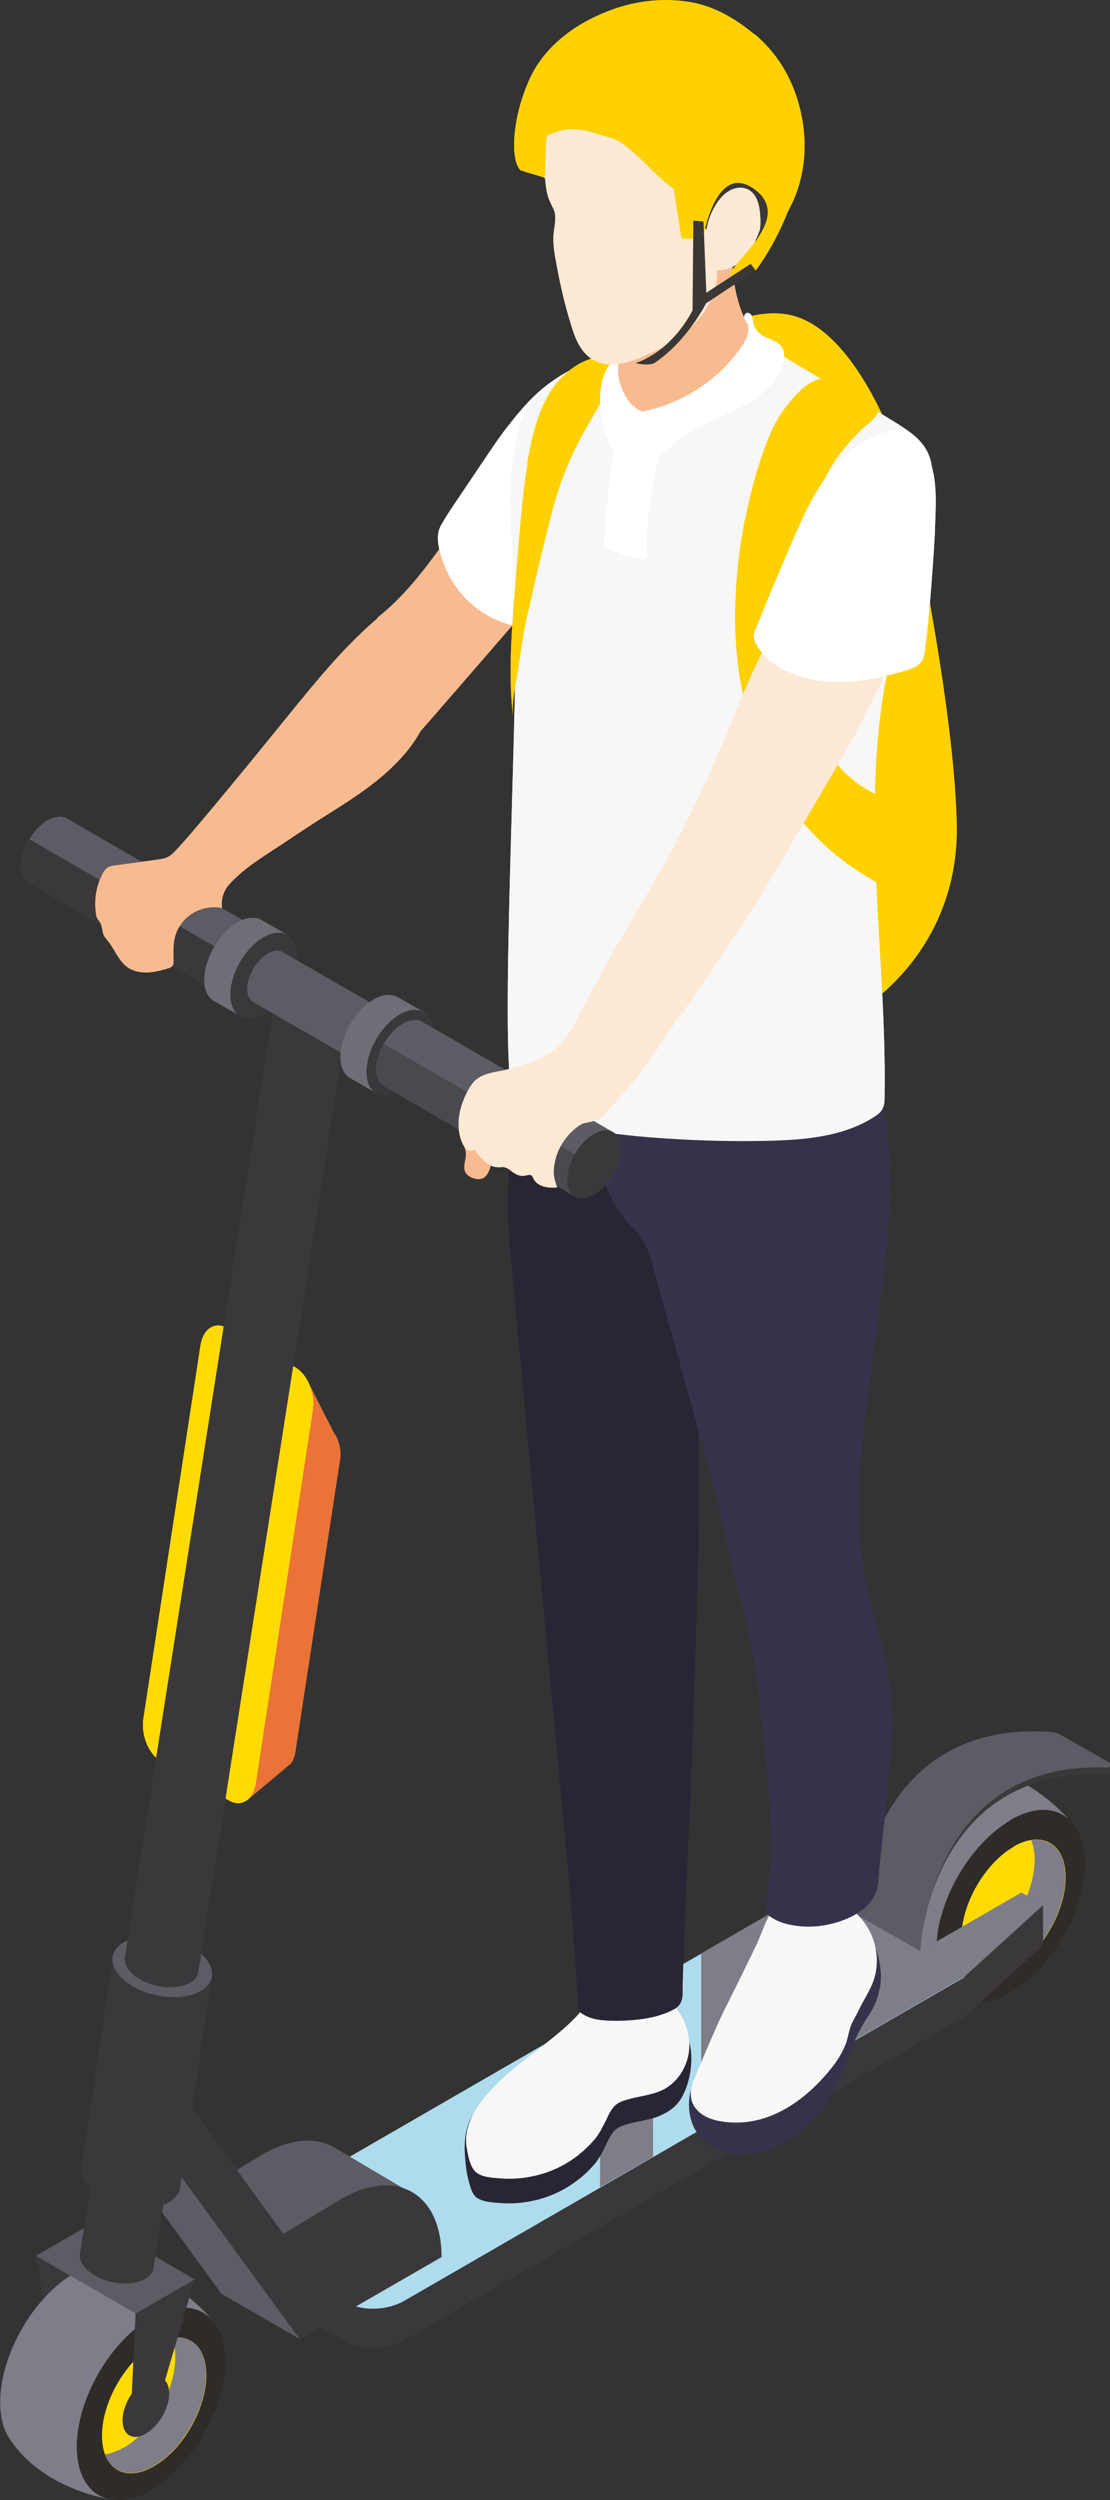 <?xml version="1.0" encoding="UTF-8"?>
<svg id="uuid-5abd5a15-fe91-426c-847f-e471cb073b98" data-name="Calque_2" xmlns="http://www.w3.org/2000/svg" viewBox="0 0 38.31 86.23">
  <rect x="0" y="0" width="38.31" height="86.23" fill="#333333" stroke="none"/>
  <defs>
    <style>
      .uuid-abf62580-5dc3-47f5-9c71-c23c579a8219 {
        fill: #3b3735;
      }

      .uuid-3b409e5e-f896-4f0f-9bb2-fd2ca59dd7bf {
        fill: #2e2b28;
      }

      .uuid-d0144f67-ec99-4f76-9282-37a66fd1bf41 {
        fill: #3a383b;
      }

      .uuid-e6d00206-0c91-4194-8140-8eeacbc1a044 {
        fill: #fff;
      }

      .uuid-b8b7c786-8b4c-43ed-9c8e-33b9a09fe2dd {
        fill: #6f6e77;
      }

      .uuid-abc3499e-0526-4cdf-a7dc-7d18b41ce4f2 {
        fill: #5d5b63;
      }

      .uuid-36040208-d0f2-4eeb-865b-627a9e88cf23 {
        fill: #342f35;
      }

      .uuid-a32cc24e-26a6-4727-bb7f-af6d080038e0 {
        fill: #eb7338;
      }

      .uuid-1ed4b198-b438-4ed6-bed2-66956bb12ab8 {
        fill: #282634;
      }

      .uuid-c7260074-ac81-43bf-9157-9b3a97a10e46 {
        fill: #35334c;
      }

      .uuid-012ef63c-143a-4295-8859-60e3a5ded7cb {
        fill: #ffdb03;
      }

      .uuid-a30deb19-e38c-4a1d-801c-083f4b5661c7 {
        fill: #484442;
      }

      .uuid-db650859-fc07-4725-8e70-f6009ab68abc {
        fill: #4a494f;
      }

      .uuid-29935840-abf8-48de-acd9-fd7c76d35101 {
        fill: #f7f7f8;
      }

      .uuid-0f5cfbee-44d8-4f2f-a87d-d647ffe1ae21 {
        fill: #aedcec;
      }

      .uuid-709e8feb-b030-4f39-b424-050a4d9fd66a {
        fill: #f8bb90;
      }

      .uuid-9b998d80-0e17-4864-bdac-cd14a1ab7f98 {
        fill: #fde9d4;
      }

      .uuid-f9c3a39f-46c8-4d76-8181-1e2530f529d0 {
        fill: #6a6273;
      }

      .uuid-1486b0f6-26f1-48ce-8d5d-05f29915ae33 {
        fill: #ffd100;
      }

      .uuid-14995c22-f221-469b-ad6d-fc8d1e26c818 {
        fill: #7e7d88;
      }
    </style>
  </defs>
  <g id="uuid-a779eae6-3609-4825-9b26-ed83c09a3eaa" data-name="Les_personnages">
    <g id="uuid-c312cf8f-652d-4ba5-9236-5d8cdd15bd8c" data-name="Chara_x5F_Trottinette_x5F_BG">
      <path class="uuid-1486b0f6-26f1-48ce-8d5d-05f29915ae33" d="M29.83,28.83l.55-12.78-9.15-2.43s3.64-3.3,6.06-2.75c2.42.55,3.86,5.18,3.86,5.18,0,0,1.76,7.82,1.87,12.34.11,4.52-3.41,6.5-3.41,6.5l.22-6.06Z"/>
      <path class="uuid-d0144f67-ec99-4f76-9282-37a66fd1bf41" d="M28.05,66.53l-18.61,10.74v-.47l-1.21.16v1.39h0c0,.18.11.34.33.46l3.45,1.99c.49.29,1.36.25,1.93-.08l19.35-11.17-5.24-3.03Z"/>
      <polygon class="uuid-36040208-d0f2-4eeb-865b-627a9e88cf23" points="29.59 67.42 28.05 66.53 32.33 64.97 33.08 65.4 29.59 67.42"/>
      <polygon class="uuid-36040208-d0f2-4eeb-865b-627a9e88cf23" points="31.76 68.67 33.29 69.56 36 67.09 35.25 66.66 31.76 68.67"/>
      <polygon class="uuid-f9c3a39f-46c8-4d76-8181-1e2530f529d0" points="29.59 66.04 28.05 65.15 32.33 63.59 33.08 64.02 29.59 66.04"/>
      <path class="uuid-14995c22-f221-469b-ad6d-fc8d1e26c818" d="M33.4,60.9c.09,0,.17.01.25.03,2.07.26,3.43,2.05,3.43,2.05l-1.71.92-.64-.57c-.19,1.3-1,2.7-2.02,3.52l.81.26.13,1.96s-2.44-.26-3.66-2.12h0c-.21-.31-.32-.73-.32-1.26,0-1.64,1.15-3.63,2.56-4.45.42-.24.82-.35,1.16-.35h0s.01,0,.02,0"/>
      <path class="uuid-3b409e5e-f896-4f0f-9bb2-fd2ca59dd7bf" d="M34.88,62.78c-1.41.82-2.56,2.81-2.56,4.45s1.15,2.31,2.56,1.49c1.41-.82,2.56-2.81,2.56-4.45s-1.15-2.31-2.56-1.5"/>
      <polygon class="uuid-d0144f67-ec99-4f76-9282-37a66fd1bf41" points="33.29 68.18 33.29 69.56 31.56 69.58 31.34 68.6 33.29 68.18"/>
      <path class="uuid-012ef63c-143a-4295-8859-60e3a5ded7cb" d="M34.98,63.7c-1,.58-1.8,1.98-1.8,3.14s.81,1.63,1.8,1.05c1-.58,1.8-1.98,1.8-3.14s-.81-1.63-1.8-1.06"/>
      <path class="uuid-14995c22-f221-469b-ad6d-fc8d1e26c818" d="M33.91,67.28c1-.57,1.8-1.98,1.8-3.14,0-.26-.04-.48-.12-.67.69-.1,1.18.38,1.18,1.28,0,1.16-.81,2.56-1.8,3.14-.77.45-1.43.26-1.69-.39.19-.03.4-.1.62-.23"/>
      <path class="uuid-0f5cfbee-44d8-4f2f-a87d-d647ffe1ae21" d="M12.02,79.43l-3.45-1.99c-.49-.29-.43-.78.14-1.11l19.35-11.17,5.24,3.03-19.35,11.17c-.57.33-1.43.36-1.93.08"/>
      <polygon class="uuid-f9c3a39f-46c8-4d76-8181-1e2530f529d0" points="31.76 67.29 33.29 68.18 36 65.71 35.25 65.28 31.76 67.29"/>
      <polygon class="uuid-14995c22-f221-469b-ad6d-fc8d1e26c818" points="36 65.71 33.29 68.18 24.2 73.43 24.2 67.38 28.05 65.15 28.05 65.15 28.05 65.15 32.33 63.59 32.23 64.43 29.59 66.04 31.76 67.29 35.26 65.28 36 65.71"/>
      <polygon class="uuid-14995c22-f221-469b-ad6d-fc8d1e26c818" points="22.54 68.33 22.54 74.39 20.71 75.44 20.71 69.39 22.54 68.33"/>
      <polygon class="uuid-d0144f67-ec99-4f76-9282-37a66fd1bf41" points="36 65.71 36 67.09 33.29 69.56 33.29 68.18 36 65.71"/>
      <path class="uuid-d0144f67-ec99-4f76-9282-37a66fd1bf41" d="M38.31,60.87l-.34-.02h0s-1.35-.77-1.35-.77c-.11-.06-.23-.1-.36-.11-6.38-.45-6.69,6.07-6.69,6.07l2.18,1.24s.3-6.36,6.45-6.09c.06,0,.1-.05.1-.1v-.23Z"/>
      <path class="uuid-abc3499e-0526-4cdf-a7dc-7d18b41ce4f2" d="M36.27,59.74c-6.38-.45-6.69,6.31-6.69,6.31l2.18,1.24s.3-6.59,6.45-6.32c.11,0,.15-.14.05-.19l-1.63-.93c-.11-.06-.23-.1-.35-.11"/>
      <path class="uuid-709e8feb-b030-4f39-b424-050a4d9fd66a" d="M21.55,12.56c-.38-.23-.87-.1-1.27.09-.62.29-1.18.71-1.64,1.22-.47.52-.77,1.17-1.16,1.76-.1.16-.2.31-.31.47-.65.97-1.34,1.92-2.03,2.87-.61.84-1.26,1.65-2.07,2.3-.02.02-.05.04-.06.07-.01.03,0,.05,0,.08.02.34-.01.74.07,1.08.07.29.16.59.23.89.08.34.16.69.33,1,.1.19.24.36.41.49.05.04.13.09.16.14.06.08.09.3.23.25.04-.01.07-.05.1-.08.25-.28,2.71-3.12,3.29-3.79.2-.23.4-.46.54-.74.17-.34.24-.71.33-1.08.26-1.04.74-2,1.2-2.95.34-.71.62-1.44.99-2.13.17-.33.28-.52.32-.88.01-.09.3-1.08.33-1.06"/>
      <path class="uuid-e6d00206-0c91-4194-8140-8eeacbc1a044" d="M20.75,12.69c.06-.15.14-.29.22-.44-.68.19-1.33.49-1.91.9-.62.43-1.07.96-1.53,1.55-.28.35-.53.73-.78,1.1-.31.46-.62.92-.93,1.38-.21.31-.42.62-.6.94-.22.39-.05.92.09,1.31.17.46.43.87.77,1.22.57.59,1.36.95,2.17,1.02-.16-1.07-.14-2.17.12-3.22.24-.97.64-1.88,1.1-2.77.18-.35.3-.8.55-1.11.26-.33.36-.73.46-1.13.06-.27.15-.52.26-.77"/>
      <path class="uuid-1ed4b198-b438-4ed6-bed2-66956bb12ab8" d="M16.69,73.19c-.07.03-.15.02-.22-.06-.06-.07-.08-.16-.1-.26-.18.25-.27.54-.31.84-.04.3-.02.6.01.9.02.23.06.45.12.67.05.17.11.4.25.51.22.17.62.18.89.2.32.02.64,0,.95-.06.62-.11,1.22-.38,1.71-.78,0,0,.01,0,.02-.01.16-.13.31-.27.45-.43.15-.16.26-.34.36-.54.1-.2.19-.42.32-.6.13-.17.27-.23.47-.29.4-.13.84-.15,1.22-.33.33-.15.57-.35.74-.68.18-.36.27-.75.29-1.15.01-.34-.03-.69-.19-.99.02.04-.07.14-.11.15-.06.02-.12-.03-.15-.07-.11-.13-.19-.26-.32-.38-.34-.32-.78-.54-1.25-.57-.46-.04-.84.14-1.22.37-.32.2-.51.54-.77.81-.63.64-1.38,1.14-2.07,1.71-.25.2-.49.41-.71.64-.09.09-.23.32-.39.38"/>
      <path class="uuid-29935840-abf8-48de-acd9-fd7c76d35101" d="M16.7,72.37c-.4.49-.71,1.11-.59,1.73.05.27.11.66.34.84.22.17.62.18.89.2.32.02.64,0,.95-.06.62-.11,1.22-.38,1.71-.78,0,0,.01,0,.01-.01.16-.13.31-.27.45-.43.15-.16.26-.34.36-.54.11-.2.19-.42.32-.6.13-.17.27-.23.47-.29.4-.13.84-.15,1.23-.33.56-.26.92-.86.95-1.47.03-.61-.25-1.22-.7-1.64-.34-.32-.78-.54-1.25-.57-.46-.04-.84.14-1.22.37-.32.2-.51.54-.77.81-.63.64-1.38,1.14-2.07,1.71-.39.32-.77.67-1.08,1.06"/>
      <path class="uuid-1ed4b198-b438-4ed6-bed2-66956bb12ab8" d="M24.12,50.07c-.06-2.36-.28-4.71-.29-7.07,0-.19,0-.38,0-.57.01-1.15.08-2.31-.2-3.42-.21-.84-.62-1.65-1.28-2.22-.65-.57-1.56-.88-2.41-.71-1.16.23-1.83,1.35-2.08,2.42-.36,1.5-.39,3.07-.25,4.6.16,1.82,1.9,20.41,2,21.39.08.79.33,4.21.33,4.56,0,.21-.03.3.17.42.16.1.35.16.53.19.25.04.5.04.75.04.64-.02,1.3-.09,1.86-.39.28-.15.32-.37.31-.67-.01-.39.16-4.34.2-5.21.05-.91.43-10.31.36-13.36"/>
      <path class="uuid-c7260074-ac81-43bf-9157-9b3a97a10e46" d="M24.93,70.33s0,.02-.01.03c-.18.38-.35.77-.51,1.15-.05.12-.09.25-.16.37-.04.08-.12.08-.18,0-.05-.05-.06-.12-.06-.19-.24.45-.3.96-.15,1.45.21.73.94,1.15,1.67,1.17.64.02,1.25-.23,1.78-.59.59-.4,1.09-.95,1.44-1.58.46-.84.66-1.81,1.21-2.59.22-.32.36-.68.42-1.06.06-.42,0-.78-.12-1.18-.04-.14-.2-.35-.21-.48,0,.1-.02.22-.08.3-.07.1-.09.08-.15,0-.12-.16-.25-.31-.41-.44-.33-.26-.73-.44-1.15-.51-.31-.06-.64-.06-.95.05-.73.25-.88,1.03-1.18,1.66-.39.82-.8,1.63-1.2,2.44"/>
      <path class="uuid-29935840-abf8-48de-acd9-fd7c76d35101" d="M23.94,71.74c-.12.32-.16.7.07.98.18.23.44.35.73.42.36.08.74.09,1.11.04,1.1-.16,2.04-.88,2.75-1.73.26-.31.49-.65.62-1.04.06-.2.09-.41.17-.6.07-.15.16-.29.23-.44.17-.37.41-.7.54-1.09.21-.63.09-1.35-.28-1.9-.37-.55-.99-.92-1.64-1.04-.32-.06-.64-.06-.95.05-.73.25-.88,1.04-1.17,1.66-.39.82-.8,1.63-1.2,2.44-.22.45-.86,1.97-.98,2.27"/>
      <path class="uuid-c7260074-ac81-43bf-9157-9b3a97a10e46" d="M30.11,36.9c-.03.44-.04,1.57-.51,1.8-.17.08-.42.01-.61.03-.28.03-.52.18-.79.22-.36.04-.84-.13-1.17-.24-1.01-.32-1.95-.84-2.76-1.52-.25-.21-.49-.43-.79-.54-.23-.09-.48-.1-.72-.05-.14.03-.31.16-.45.14-.38-.04-.5-.59-.58-.9-1.19,1.7-1.59,4.49-.18,6.18.23.28.5.52.68.84.15.26.23.54.31.83.66,2.38,1.32,4.76,1.98,7.14.44,1.57.7,3.2,1.16,4.75.48,1.62,1.03,7.23.94,8.36-.04.58-.09,1.15-.16,1.73-.03.28-.04.35.22.5.22.13.46.2.71.24.66.11,1.35,0,1.95-.28.31-.15.61-.36.79-.66.22-.33.19-.75.23-1.14.1-.94.2-1.87.29-2.81.11-1.14.2-2.29.05-3.43-.15-1.12-.53-2.2-.78-3.3-.57-2.51-.17-5.17.17-7.71.15-1.13.3-2.26.43-3.39.26-2.27.42-4.65-.43-6.77"/>
      <path class="uuid-29935840-abf8-48de-acd9-fd7c76d35101" d="M24.15,11.32c-.21.02-.42.04-.61.06-1.05.14-2.08.48-3.02.96-.59.31-1.16.66-1.68,1.07-.48.37-.77.76-.93,1.35-.46,1.69-.29,3.34-.16,5.07.23,2.92-.46,14.56-.14,17.52.06.6.04.73.6.98.45.2.91.35,1.38.47.89.23,1.82.34,2.74.42,1.37.11,2.74.16,4.11.13,1.29-.03,2.64-.13,3.72-.82.11-.07.23-.15.29-.27.08-.13.08-.29.08-.45.08-4.99-.91-10.06.16-14.94.29-1.32.73-2.61.99-3.94.12-.61.1-1.28.29-1.87.19-.58.32-1-.02-1.58-.15-.25-.37-.45-.61-.62-.66-.49-3.54-2.07-4.23-2.53-.48-.32-.97-.63-1.46-.91-.41-.24-1.04-.14-1.5-.1"/>
      <path class="uuid-1486b0f6-26f1-48ce-8d5d-05f29915ae33" d="M18.21,15.98c-.01.06-.02.11-.03.17-.1.63-.16,1.26-.22,1.9-.08.89-.15,1.78-.22,2.66-.1,1.34-.19,2.7-.03,4.04-.07-.55.11-1.24.19-1.79.09-.56.16-1.1.28-1.65.23-1.02.47-2.04.72-3.05.16-.65.33-1.29.57-1.91.27-.69.61-1.35.99-1.98.32-.54.62-1.23,1.11-1.61.11-.08.21-.22.35-.24.09-.01.19-.01.27-.06.27-.16-.07-.4-.26-.37-.15.02-.28.11-.44.13-.16.03-.33.02-.49.03-.43.03-.86.18-1.22.43-1.06.73-1.38,2.11-1.59,3.31"/>
      <path class="uuid-1486b0f6-26f1-48ce-8d5d-05f29915ae33" d="M25.71,17.91c-.38,1.98-.49,4.02-.08,5.99.4,1.97,1.33,3.86,2.81,5.23.52.49,1.11.9,1.73,1.26.25.14.48.31.75.42.14.06.35.14.5.05.15-.08.2-.32.24-.47.12-.43.12-.88.12-1.32,0-.34,0-.73-.14-1.05-.13-.28-.43-.31-.7-.37-.93-.22-1.75-.82-2.28-1.6-.36-.53-.48-1.09-.65-1.7-.2-.71-.33-1.44-.4-2.17-.13-1.45,0-2.93.38-4.34.18-.67.42-1.32.8-1.9.26-.41.59-.77.93-1.11.22-.22.83-.56.47-.89-.13-.12-.31-.16-.48-.21-.37-.12-.71-.32-1-.58-.05-.05-.1-.1-.17-.11-.04-.01-.09,0-.13,0-.58.1-.99.61-1.35,1.08-.42.56-.64,1.23-.86,1.89-.2.62-.35,1.25-.48,1.89"/>
      <path class="uuid-e6d00206-0c91-4194-8140-8eeacbc1a044" d="M22.93,14.23c-.1-.23-.32-.41-.56-.47-.08-.02-.17-.03-.26,0-.24.06-.36.33-.44.57l-.1-.22c-.43,1.23-.55,2.55-.66,3.84-.02.23-.04.46-.06.69,0,.04,0,.09,0,.13.03.09.12.14.2.18.4.19.83.3,1.27.33-.02-1.29.15-2.59.52-3.83.12-.4.25-.84.08-1.22"/>
      <path class="uuid-709e8feb-b030-4f39-b424-050a4d9fd66a" d="M25.23,7.32c0,.14-.21.4-.28.52-.39.65-.92,1.21-1.53,1.65-.3.22-.63.41-.98.57-.17.08-.35.16-.53.21-.14.04-.35.04-.45.15-.03.03-.05.08-.06.12-.24.84.09,1.77-.14,2.61-.09.32-.13.6.11.88.09.1.2.17.33.18.13.01.26.05.4.05.06,0,.12,0,.18.02.07.04.1.13.17.16.07.03.17,0,.25-.02.11-.01.22-.03.32-.05.21-.04.42-.1.62-.16.84-.25,1.66-.61,2.42-1.05.21-.12.41-.25.58-.41.08-.08.16-.17.21-.27.15-.37-.23-.48-.47-.64-.25-.16-.43-.4-.58-.66-.32-.57-.46-1.23-.51-1.89-.06-.65-.03-1.31-.06-1.97"/>
      <path class="uuid-e6d00206-0c91-4194-8140-8eeacbc1a044" d="M21.46,15.11s-.04.08-.07.12c-.03.05-.2.35-.17.4-.27-.41-.43-.88-.48-1.36-.05-.47-.06-.96.14-1.41.13-.3.34-.55.58-.77-.11.1-.13.46-.13.6,0,.21.02.4.09.59.12.35.29.67.63.86.06.03.12.06.18.09-.26.15-.43.38-.59.61-.06.09-.12.18-.17.27"/>
      <path class="uuid-e6d00206-0c91-4194-8140-8eeacbc1a044" d="M25.52,12.06c-.74,1.02-1.85,1.76-3.06,2.07-.1.02-.2.04-.29.07-.03.65.14,1.3.24,1.94.48-.57,1.07-1.04,1.72-1.4.55-.3,1.14-.51,1.68-.83.54-.32,1.03-.78,1.21-1.38.05-.18.07-.39-.03-.55-.15-.24-.48-.27-.71-.43-.15-.1-.26-.27-.29-.45-.01-.07-.01-.13-.04-.2-.03-.06-.09-.11-.15-.11-.08,0-.13.1-.11.18.01.08.08.13.11.2.02.06.03.15.03.21-.01.24-.16.47-.3.67"/>
      <path class="uuid-9b998d80-0e17-4864-bdac-cd14a1ab7f98" d="M18.81,6.14c.03.28.05.56.17.81.05.12.12.23.16.36.06.23,0,.47-.03.71-.03.32.01.64.07.95.13.73.29,1.46.51,2.17.14.48.33,1,.76,1.26.53.32,1.21.13,1.77-.11.64-.27,1.26-.61,1.74-1.11.48-.5.82-1.17.79-1.86.43.04.83-.26,1.08-.61.28-.4.44-.87.57-1.33.21-.72.38-1.45.41-2.19s-.1-1.51-.47-2.16c-.61-1.08-1.83-1.73-3.07-1.79-.65-.03-1.29.09-1.9.32-.65.24-1.35.76-1.79,1.3-.34.41-.59,1-.67,1.53-.09.57-.17,1.19-.11,1.77"/>
      <path class="uuid-abf62580-5dc3-47f5-9c71-c23c579a8219" d="M22.73,5.66c.07.47.71.62.99.99.12.16.19.34.27.52.11.26.24.51.39.76.05-.31.16-.61.33-.88.11-.17.24-.33.41-.44.17-.11.38-.17.58-.12.32.08.46.39.51.69.05.32.08.81-.1,1.09.29-.45.45-.85.58-1.36.14-.53.26-1.06.3-1.61.05-.74-.05-1.52-.42-2.16-.08-.13-.18-.24-.28-.35-.09-.1-.17-.27-.29-.33-.1-.05-.23-.01-.34,0-.48.09-.97-.12-1.45-.05-.58.08-1.01.58-1.16,1.11-.18.66-.3,1.35-.32,2.04,0,.04,0,.07,0,.11"/>
      <path class="uuid-a30deb19-e38c-4a1d-801c-083f4b5661c7" d="M25.23,1.3c-.47-.22-.99-.35-1.49-.42-.71-.11-1.43-.09-2.13.06-.63.13-1.18.46-1.68.85-.29.23-.56.5-.77.8-.31.43-.62.92-.75,1.44-.05.21-.08.49.14.62.17.1.34.05.45-.09.15-.19.29-.3.52-.39.22-.09.45-.15.68-.17.56-.05,1.12.05,1.67.11.44.05,1.01.1,1.44-.05.25-.08.48-.22.7-.35.13-.07.28-.15.42-.12.27.05.44.37.66.51.26.17.57.26.87.22.33-.04.72-.29.85-.61.16-.38-.08-.96-.27-1.28-.32-.52-.79-.88-1.32-1.12"/>
      <path class="uuid-9b998d80-0e17-4864-bdac-cd14a1ab7f98" d="M9.76,38.62c-.02.06-.04.12-.08.17-.05.06-.13.1-.2.13-.18.08-.37.14-.56.2-.06.02-.13.06-.12.12,0,.04.05.06.08.08.18.09.38.16.58.16.2,0,.4-.07.58-.16.25-.12.48-.29.67-.5.18-.21.32-.47.37-.74.02-.11.03-.22,0-.33-.05-.21-.21-.39-.42-.45-.2-.06-.44,0-.59.15-.13.13-.09.33-.13.51-.05.23-.11.45-.18.66"/>
      <path class="uuid-709e8feb-b030-4f39-b424-050a4d9fd66a" d="M16.04,40.1c-.01.08-.02.15-.01.23.03.24.38.39.6.32.17-.05.25-.25.3-.42.04-.17.07-.33.08-.5,0-.11.01-.22-.02-.32-.05-.14-.17-.23-.3-.3-.06-.03-.13-.06-.2-.07-.24-.03-.46.17-.47.41,0,.09.03.17.05.25.03.14,0,.27-.03.4"/>
      <path class="uuid-abc3499e-0526-4cdf-a7dc-7d18b41ce4f2" d="M13.94,75.49l-2.35-1.39h0c-.64-.4-1.53-.36-2.53.21l-1.97,1.19-2.26-3.12-1.48.85,4.3,5.89,2.69,1.55-1.21-2.4,3.42-1.98s0-.03,0-.04l1.4-.77Z"/>
      <path class="uuid-d0144f67-ec99-4f76-9282-37a66fd1bf41" d="M11.75,75.86l-1.97,1.19-3.54-4.87-1.48.85,5.58,7.64,1.41-.81.07-.04,3.42-1.97c0-2.21-1.56-3.11-3.49-1.99"/>
      <polygon class="uuid-d0144f67-ec99-4f76-9282-37a66fd1bf41" points="1.24 77.8 2.01 82.27 2.87 81.76 3.28 76.63 1.24 77.8"/>
      <path class="uuid-14995c22-f221-469b-ad6d-fc8d1e26c818" d="M3.74,78.06c.09,0,.17.01.25.03,2.07.26,3.43,2.05,3.43,2.05l-1.71.92-.64-.57c-.2,1.3-1,2.7-2.02,3.52l.81.26.13,1.96s-2.44-.26-3.66-2.12h0c-.21-.31-.32-.73-.32-1.26,0-1.64,1.15-3.63,2.56-4.45.42-.24.82-.35,1.16-.35h0s.01,0,.02,0"/>
      <path class="uuid-3b409e5e-f896-4f0f-9bb2-fd2ca59dd7bf" d="M5.21,79.94c-1.41.82-2.56,2.81-2.56,4.45s1.15,2.31,2.56,1.5c1.41-.82,2.56-2.81,2.56-4.45s-1.15-2.31-2.56-1.5"/>
      <path class="uuid-012ef63c-143a-4295-8859-60e3a5ded7cb" d="M5.32,80.87c-1,.58-1.8,1.98-1.8,3.14s.81,1.63,1.8,1.05c1-.58,1.8-1.98,1.8-3.14s-.81-1.63-1.8-1.06"/>
      <path class="uuid-14995c22-f221-469b-ad6d-fc8d1e26c818" d="M4.25,84.44c1-.57,1.8-1.98,1.8-3.14,0-.26-.04-.48-.12-.67.69-.1,1.18.38,1.18,1.28,0,1.16-.81,2.56-1.8,3.14-.77.45-1.43.26-1.69-.39.19-.03.4-.1.62-.23"/>
      <path class="uuid-d0144f67-ec99-4f76-9282-37a66fd1bf41" d="M5.84,82.55c0,.51-.36,1.13-.81,1.39-.44.26-.8.05-.8-.46s.36-1.13.8-1.39c.45-.26.81-.05.81.46"/>
      <polygon class="uuid-d0144f67-ec99-4f76-9282-37a66fd1bf41" points="4.68 79.79 4.49 83.77 5.35 83.27 6.72 78.62 4.68 79.79"/>
      <polygon class="uuid-abc3499e-0526-4cdf-a7dc-7d18b41ce4f2" points="4.68 79.79 1.24 77.81 3.28 76.63 6.72 78.62 4.68 79.79"/>
      <path class="uuid-d0144f67-ec99-4f76-9282-37a66fd1bf41" d="M6.83,68.41l-2.53-.54-1.54,9.87h0c-.02.18.06.38.27.57.43.39,1.23.56,1.79.38.26-.09.42-.24.47-.41h0s1.54-9.87,1.54-9.87Z"/>
      <path class="uuid-d0144f67-ec99-4f76-9282-37a66fd1bf41" d="M6.35,68.89c-.55.18-1.35,0-1.79-.38-.43-.39-.34-.85.21-1.03.55-.18,1.35,0,1.79.38.43.39.34.85-.21,1.03"/>
      <path class="uuid-d0144f67-ec99-4f76-9282-37a66fd1bf41" d="M7.32,68.14l-3.41-.72-1.1,7.36h0c-.03.24.08.51.36.76.59.53,1.66.76,2.41.52.35-.11.57-.32.63-.55h0l1.1-7.36Z"/>
      <path class="uuid-abc3499e-0526-4cdf-a7dc-7d18b41ce4f2" d="M6.66,68.79c-.74.24-1.82.01-2.41-.52-.59-.53-.46-1.15.29-1.39.74-.24,1.82-.01,2.41.52.59.53.46,1.15-.29,1.39"/>
      <path class="uuid-a32cc24e-26a6-4727-bb7f-af6d080038e0" d="M11.56,49.49l-.97-1.9-.4.96-.78-.45c-.34-.19-.66.02-.73.46l-1.55,10.13c-.07.45.15.97.48,1.16l1.08.62-.16,1.62,1.48-1.24h0c.09-.09.15-.23.18-.4l1.55-10.13c.04-.28-.03-.6-.17-.84"/>
      <path class="uuid-012ef63c-143a-4295-8859-60e3a5ded7cb" d="M7.9,62.1l-2.34-1.35c-.43-.24-.7-.91-.61-1.48l1.97-12.87c.09-.57.5-.84.93-.59l2.34,1.35c.43.25.7.91.61,1.48l-1.97,12.87c-.09.57-.5.84-.93.59"/>
      <path class="uuid-d0144f67-ec99-4f76-9282-37a66fd1bf41" d="M12.03,34.92l-2.53-.54-5.19,33.14h0c-.02.18.06.38.27.57.43.39,1.23.56,1.79.38.26-.08.42-.23.47-.41h0s5.19-33.14,5.19-33.14Z"/>
      <path class="uuid-d0144f67-ec99-4f76-9282-37a66fd1bf41" d="M11.55,35.41c-.55.18-1.35,0-1.79-.38-.43-.39-.34-.85.21-1.03s1.35,0,1.79.38c.43.39.34.85-.21,1.03"/>
      <path class="uuid-abc3499e-0526-4cdf-a7dc-7d18b41ce4f2" d="M7.63,34.29l1.29-2.24-6.65-3.84h0c-.16-.07-.38-.05-.62.08-.51.29-.92,1-.92,1.58,0,.28.09.47.25.57h0s6.65,3.84,6.65,3.84Z"/>
      <path class="uuid-d0144f67-ec99-4f76-9282-37a66fd1bf41" d="M1.02,28.95l7.26,4.2-.66,1.14-6.65-3.84h0c-.15-.1-.24-.3-.24-.57,0-.3.11-.63.28-.93"/>
      <path class="uuid-709e8feb-b030-4f39-b424-050a4d9fd66a" d="M14.86,23.05c-.11-.49-.34-.97-.7-1.32-.29-.29-.85-.65-1.23-.32-1.1.96-2.02,2.09-2.94,3.22-.47.58-3.55,4.38-4.03,4.81-.15.13-.26.17-.45.2-.52.07-1.04.14-1.55.21-.08.01-.17.02-.24.07-.08.05-.14.14-.18.22-.22.41-.3.9-.23,1.36,0,.07.02.14.06.2.03.05.07.09.09.13.08.14.06.33.14.46.03.05.07.09.1.13.36.44.45.99,1.1,1.1.33.06.68-.02,1-.12.07-.02.14-.05.17-.11.02-.04.02-.09.02-.14,0-.28-.02-.57.05-.83.09-.34.31-.64.61-.82s.66-.25,1.01-.18c-.03-.29.04-.57.23-.79.53-.61,1.32-1.06,1.99-1.51.37-.25.74-.49,1.11-.73,1.06-.67,2.14-1.31,2.97-2.28.71-.82,1.15-1.88.89-2.97"/>
      <path class="uuid-d0144f67-ec99-4f76-9282-37a66fd1bf41" d="M7.32,33.67c0-.58.41-1.29.92-1.58.51-.29.92-.06.92.52s-.41,1.29-.92,1.58c-.51.29-.92.06-.92-.52"/>
      <path class="uuid-b8b7c786-8b4c-43ed-9c8e-33b9a09fe2dd" d="M8.34,35.08l1.62-2.81-.98-.56h0c-.21-.09-.48-.07-.78.1-.64.37-1.15,1.26-1.15,1.98,0,.35.12.59.31.72h0s.98.56.98.56Z"/>
      <path class="uuid-d0144f67-ec99-4f76-9282-37a66fd1bf41" d="M7.95,34.31c0-.73.51-1.62,1.15-1.98.64-.37,1.15-.07,1.15.66s-.52,1.62-1.15,1.98c-.64.37-1.15.07-1.15-.66"/>
      <path class="uuid-abc3499e-0526-4cdf-a7dc-7d18b41ce4f2" d="M13.85,37.49l.99-1.72-5.12-2.95h0c-.13-.06-.29-.04-.48.07-.39.23-.71.77-.71,1.22,0,.21.07.36.19.44h0s5.12,2.95,5.12,2.95Z"/>
      <path class="uuid-d0144f67-ec99-4f76-9282-37a66fd1bf41" d="M13.61,37.02c0-.45.32-.99.71-1.22.39-.22.7-.04.7.4s-.32.99-.7,1.22c-.39.23-.71.04-.71-.4"/>
      <path class="uuid-b8b7c786-8b4c-43ed-9c8e-33b9a09fe2dd" d="M13.04,37.74l1.62-2.81-.98-.56h0c-.21-.09-.48-.07-.78.1-.64.37-1.15,1.26-1.15,1.98,0,.35.12.59.31.72h0s.98.56.98.56Z"/>
      <path class="uuid-d0144f67-ec99-4f76-9282-37a66fd1bf41" d="M12.65,36.97c0-.73.51-1.62,1.15-1.98.64-.37,1.15-.07,1.15.66s-.52,1.62-1.15,1.98c-.64.37-1.15.07-1.15-.66"/>
      <path class="uuid-abc3499e-0526-4cdf-a7dc-7d18b41ce4f2" d="M19.89,41.3l1.29-2.24-6.65-3.84h0c-.16-.07-.38-.05-.62.08-.51.29-.92,1-.92,1.58,0,.28.09.47.25.57h0s6.65,3.84,6.65,3.84Z"/>
      <path class="uuid-db650859-fc07-4725-8e70-f6009ab68abc" d="M20.52,40.21l-.63,1.09-6.65-3.84c-.15-.1-.24-.3-.24-.57s.1-.6.25-.88l7.27,4.2Z"/>
      <path class="uuid-d0144f67-ec99-4f76-9282-37a66fd1bf41" d="M19.58,40.69c0-.58.41-1.29.92-1.58.51-.29.92-.06.92.52s-.41,1.29-.92,1.58c-.51.29-.92.06-.92-.52"/>
      <path class="uuid-9b998d80-0e17-4864-bdac-cd14a1ab7f98" d="M30.59,21.78c-.05-.09-.12-.17-.18-.23-.33-.28-.66-.57-1.03-.79-.37-.22-.79-.38-1.23-.38-.21,0-.56.02-.74.15-.25.18-.41.62-.55.88-.31.6-.62,1.2-.9,1.81-.31.67-.58,1.36-.86,2.04-.59,1.41-1.25,2.8-1.96,4.15-.71,1.33-1.53,2.59-2.25,3.91-.35.65-.7,1.29-1.04,1.94-.15.29-.28.53-.51.76-.21.2-.45.36-.7.48-.41.19-.84.33-1.28.42-.32.06-.67.11-.92.31-.13.11-.23.26-.31.42-.3.56-.43,1.26-.15,1.82.04.08.09.16.17.2.08.04.18.03.24-.03.06.16.19.27.31.39.14.15.34.24.54.23.06,0,.11-.01.17,0,.12.02.21.12.31.19.09.06.19.1.29.11.09.01.23-.05.31-.03.07.03.08.13.13.19.06.08.15.15.24.18.17.07.35.07.54.06-.08-.24-.14-.42-.11-.68.03-.26.1-.52.23-.74.13-.25.33-.48.55-.65.1-.08.19-.14.31-.16.14-.03.29-.05.42-.12.15-.07.26-.19.37-.32.35-.39.7-.78,1.03-1.19.44-.56.82-1.17,1.23-1.76.04-.07.09-.13.14-.2.89-1.26,1.76-2.53,2.6-3.83.49-.76,3.34-5.64,3.57-6.09.2-.4.4-.79.6-1.19.28-.57.57-1.15.6-1.78,0-.07,0-.14-.03-.2-.04-.08-.08-.17-.14-.26"/>
      <path class="uuid-e6d00206-0c91-4194-8140-8eeacbc1a044" d="M32.27,18.22c.02-.69.08-1.41-.1-2.09-.12-.47-.49-1.26-1.05-1.29-.59-.04-1.25.33-1.7.67-.27.21-.52.45-.73.71-.64.79-1.04,1.74-1.44,2.67-.34.8-.69,1.59-1,2.4-.07.2-.21.39-.23.6-.02.18.08.35.18.49.22.33.56.58.91.75.64.31,1.37.42,2.08.39.71-.03,1.41-.2,2.1-.4.18-.06.38-.12.5-.28.15-.2.13-.48.17-.71.09-.55.3-3.36.31-3.9"/>
      <path class="uuid-1486b0f6-26f1-48ce-8d5d-05f29915ae33" d="M22.84,3.88l.68,4.34.74.03s.43-2.77,1.82-1.69c1.14.89-.37,2.11-.79,2.73-.42.62.79.04.79.04,0,0,1.75-2.24,1.59-4.8-.16-2.56-4.82-.65-4.82-.65"/>
      <polygon class="uuid-abf62580-5dc3-47f5-9c71-c23c579a8219" points="23.93 7.61 24.28 7.64 24.39 10.41 23.9 10.99 23.93 7.61"/>
      <polygon class="uuid-abf62580-5dc3-47f5-9c71-c23c579a8219" points="25.91 9.1 24.22 10.2 24.1 10.64 26.08 9.33 25.91 9.1"/>
      <path class="uuid-abf62580-5dc3-47f5-9c71-c23c579a8219" d="M21.94,12.52s1.34-.36,2.13-2.16l.32.06s-.64,1.32-1.8,2.1c0,0-.18.11-.64.01"/>
      <path class="uuid-1486b0f6-26f1-48ce-8d5d-05f29915ae33" d="M26.03,1.18c-.7-.58-1.46-1.01-2.35-1.13-1.13-.15-2.2.06-3.23.57-.91.45-1.72,1.14-2.15,2.06-.66,1.42-.69,2.93-.31,3.21.12.09.49-.95.62-1.04,1.07-.71,1.72-.28,2.46-.1.77.2,1.74,1.66,2.49,1.93.5.18.6-1.43,1.07-1.19.47.24.9.55,1.33.85.22.16.45.3.66.47.21.16.34.38.54.54.67-1.15.76-2.53.4-3.79-.26-.92-.75-1.73-1.49-2.36,0,0-.02-.02-.03-.02"/>
      <path class="uuid-1486b0f6-26f1-48ce-8d5d-05f29915ae33" d="M17.93,5.1s-.2.73.23.84c.44.12.64.19.64.19l.08-2.15-.95,1.12Z"/>
      <path class="uuid-1486b0f6-26f1-48ce-8d5d-05f29915ae33" d="M29.83,28.83l.55-12.78-9.15-2.43s3.64-3.3,6.06-2.75c2.42.55,3.86,5.18,3.86,5.18,0,0,1.76,7.82,1.87,12.34.11,4.52-3.41,6.5-3.41,6.5l.22-6.06Z"/>
      <path class="uuid-d0144f67-ec99-4f76-9282-37a66fd1bf41" d="M28.05,66.53l-18.61,10.74v-.47l-1.21.16v1.39h0c0,.18.11.34.33.46l3.45,1.99c.49.29,1.36.25,1.93-.08l19.35-11.17-5.24-3.03Z"/>
      <polygon class="uuid-36040208-d0f2-4eeb-865b-627a9e88cf23" points="29.59 67.42 28.05 66.53 32.33 64.97 33.08 65.4 29.59 67.42"/>
      <polygon class="uuid-36040208-d0f2-4eeb-865b-627a9e88cf23" points="31.76 68.67 33.29 69.56 36 67.09 35.25 66.66 31.76 68.67"/>
      <polygon class="uuid-f9c3a39f-46c8-4d76-8181-1e2530f529d0" points="29.59 66.04 28.05 65.15 32.33 63.59 33.08 64.02 29.59 66.04"/>
      <path class="uuid-14995c22-f221-469b-ad6d-fc8d1e26c818" d="M33.4,60.9c.09,0,.17.01.25.03,2.07.26,3.43,2.05,3.43,2.05l-1.71.92-.64-.57c-.19,1.3-1,2.7-2.02,3.52l.81.26.13,1.96s-2.44-.26-3.66-2.12h0c-.21-.31-.32-.73-.32-1.26,0-1.64,1.15-3.63,2.56-4.45.42-.24.82-.35,1.16-.35h0s.01,0,.02,0"/>
      <path class="uuid-3b409e5e-f896-4f0f-9bb2-fd2ca59dd7bf" d="M34.88,62.78c-1.41.82-2.56,2.81-2.56,4.45s1.15,2.31,2.56,1.49c1.41-.82,2.56-2.81,2.56-4.45s-1.15-2.31-2.56-1.5"/>
      <polygon class="uuid-d0144f67-ec99-4f76-9282-37a66fd1bf41" points="33.29 68.18 33.29 69.56 31.56 69.58 31.34 68.6 33.29 68.18"/>
      <path class="uuid-012ef63c-143a-4295-8859-60e3a5ded7cb" d="M34.98,63.7c-1,.58-1.8,1.98-1.8,3.14s.81,1.63,1.8,1.05c1-.58,1.8-1.98,1.8-3.14s-.81-1.63-1.8-1.06"/>
      <path class="uuid-14995c22-f221-469b-ad6d-fc8d1e26c818" d="M33.91,67.28c1-.57,1.8-1.98,1.8-3.14,0-.26-.04-.48-.12-.67.69-.1,1.18.38,1.18,1.28,0,1.16-.81,2.56-1.8,3.14-.77.45-1.43.26-1.69-.39.19-.03.4-.1.62-.23"/>
      <path class="uuid-0f5cfbee-44d8-4f2f-a87d-d647ffe1ae21" d="M12.02,79.43l-3.45-1.99c-.49-.29-.43-.78.14-1.11l19.35-11.17,5.24,3.03-19.35,11.17c-.57.33-1.43.36-1.93.08"/>
      <polygon class="uuid-f9c3a39f-46c8-4d76-8181-1e2530f529d0" points="31.76 67.29 33.29 68.18 36 65.71 35.25 65.28 31.76 67.29"/>
      <polygon class="uuid-14995c22-f221-469b-ad6d-fc8d1e26c818" points="36 65.71 33.29 68.18 24.2 73.43 24.2 67.38 28.05 65.15 28.05 65.15 28.05 65.15 32.33 63.59 32.23 64.43 29.59 66.04 31.76 67.29 35.26 65.28 36 65.71"/>
      <polygon class="uuid-14995c22-f221-469b-ad6d-fc8d1e26c818" points="22.54 68.33 22.54 74.39 20.71 75.44 20.71 69.39 22.54 68.33"/>
      <polygon class="uuid-d0144f67-ec99-4f76-9282-37a66fd1bf41" points="36 65.71 36 67.09 33.29 69.56 33.29 68.18 36 65.71"/>
      <path class="uuid-d0144f67-ec99-4f76-9282-37a66fd1bf41" d="M38.31,60.87l-.34-.02h0s-1.35-.77-1.35-.77c-.11-.06-.23-.1-.36-.11-6.38-.45-6.69,6.07-6.69,6.07l2.18,1.24s.3-6.36,6.45-6.09c.06,0,.1-.05.1-.1v-.23Z"/>
      <path class="uuid-abc3499e-0526-4cdf-a7dc-7d18b41ce4f2" d="M36.27,59.74c-6.38-.45-6.69,6.31-6.69,6.31l2.18,1.24s.3-6.59,6.45-6.32c.11,0,.15-.14.05-.19l-1.63-.93c-.11-.06-.23-.1-.35-.11"/>
      <path class="uuid-709e8feb-b030-4f39-b424-050a4d9fd66a" d="M21.55,12.56c-.38-.23-.87-.1-1.27.09-.62.29-1.18.71-1.64,1.22-.47.52-.77,1.17-1.16,1.76-.1.16-.2.31-.31.47-.65.97-1.34,1.92-2.03,2.87-.61.84-1.26,1.65-2.07,2.3-.02.02-.05.04-.06.07-.01.03,0,.05,0,.08.02.34-.01.74.07,1.08.07.29.16.59.23.89.08.34.16.69.33,1,.1.19.24.36.41.49.05.04.13.09.16.14.06.08.09.3.23.25.04-.01.07-.05.1-.08.25-.28,2.71-3.12,3.29-3.79.2-.23.4-.46.54-.74.17-.34.24-.71.33-1.08.26-1.04.74-2,1.2-2.95.34-.71.62-1.44.99-2.13.17-.33.28-.52.32-.88.01-.09.3-1.08.33-1.06"/>
      <path class="uuid-e6d00206-0c91-4194-8140-8eeacbc1a044" d="M20.75,12.69c.06-.15.14-.29.22-.44-.68.19-1.33.49-1.91.9-.62.43-1.07.96-1.53,1.55-.28.35-.53.73-.78,1.1-.31.46-.62.92-.93,1.38-.21.31-.42.62-.6.94-.22.39-.05.92.09,1.31.17.46.43.87.77,1.22.57.59,1.36.95,2.17,1.02-.16-1.07-.14-2.17.12-3.22.24-.97.64-1.88,1.1-2.77.18-.35.3-.8.55-1.11.26-.33.36-.73.46-1.13.06-.27.15-.52.26-.77"/>
      <path class="uuid-1ed4b198-b438-4ed6-bed2-66956bb12ab8" d="M16.69,73.19c-.07.03-.15.02-.22-.06-.06-.07-.08-.16-.1-.26-.18.25-.27.54-.31.84-.04.3-.02.6.01.9.02.23.06.45.12.67.05.17.11.4.25.51.22.17.62.18.89.2.32.02.64,0,.95-.06.62-.11,1.22-.38,1.71-.78,0,0,.01,0,.02-.01.16-.13.31-.27.45-.43.15-.16.26-.34.36-.54.1-.2.19-.42.32-.6.13-.17.27-.23.47-.29.4-.13.84-.15,1.22-.33.33-.15.57-.35.74-.68.18-.36.27-.75.29-1.15.01-.34-.03-.69-.19-.99.02.04-.07.14-.11.15-.06.02-.12-.03-.15-.07-.11-.13-.19-.26-.32-.38-.34-.32-.78-.54-1.25-.57-.46-.04-.84.14-1.22.37-.32.2-.51.54-.77.81-.63.64-1.38,1.14-2.07,1.71-.25.2-.49.41-.71.64-.09.09-.23.32-.39.38"/>
      <path class="uuid-29935840-abf8-48de-acd9-fd7c76d35101" d="M16.7,72.37c-.4.49-.71,1.11-.59,1.73.05.27.11.66.34.84.22.17.62.18.89.2.32.02.64,0,.95-.06.62-.11,1.22-.38,1.71-.78,0,0,.01,0,.01-.01.16-.13.31-.27.45-.43.15-.16.26-.34.36-.54.11-.2.19-.42.32-.6.13-.17.27-.23.47-.29.4-.13.84-.15,1.23-.33.56-.26.92-.86.95-1.47.03-.61-.25-1.22-.7-1.64-.34-.32-.78-.54-1.25-.57-.46-.04-.84.14-1.22.37-.32.2-.51.54-.77.81-.63.64-1.38,1.14-2.07,1.71-.39.32-.77.67-1.08,1.06"/>
      <path class="uuid-1ed4b198-b438-4ed6-bed2-66956bb12ab8" d="M24.12,50.07c-.06-2.36-.28-4.71-.29-7.07,0-.19,0-.38,0-.57.01-1.15.08-2.31-.2-3.42-.21-.84-.62-1.65-1.28-2.22-.65-.57-1.56-.88-2.41-.71-1.16.23-1.83,1.35-2.08,2.42-.36,1.5-.39,3.07-.25,4.6.16,1.82,1.9,20.41,2,21.39.08.79.33,4.21.33,4.56,0,.21-.03.3.17.42.16.1.35.16.53.19.25.04.5.04.75.04.64-.02,1.3-.09,1.86-.39.28-.15.32-.37.31-.67-.01-.39.16-4.34.2-5.21.05-.91.43-10.31.36-13.36"/>
      <path class="uuid-c7260074-ac81-43bf-9157-9b3a97a10e46" d="M24.93,70.33s0,.02-.01.03c-.18.38-.35.77-.51,1.15-.05.12-.09.25-.16.37-.04.08-.12.08-.18,0-.05-.05-.06-.12-.06-.19-.24.45-.3.96-.15,1.45.21.73.94,1.15,1.67,1.17.64.02,1.25-.23,1.78-.59.59-.4,1.09-.95,1.44-1.58.46-.84.66-1.81,1.21-2.59.22-.32.36-.68.42-1.06.06-.42,0-.78-.12-1.18-.04-.14-.2-.35-.21-.48,0,.1-.02.22-.08.3-.07.1-.09.08-.15,0-.12-.16-.25-.31-.41-.44-.33-.26-.73-.44-1.15-.51-.31-.06-.64-.06-.95.05-.73.25-.88,1.03-1.18,1.66-.39.82-.8,1.63-1.2,2.44"/>
      <path class="uuid-29935840-abf8-48de-acd9-fd7c76d35101" d="M23.94,71.74c-.12.32-.16.7.07.98.18.23.44.35.73.42.36.08.74.09,1.11.04,1.1-.16,2.04-.88,2.75-1.73.26-.31.49-.65.62-1.04.06-.2.09-.41.17-.6.07-.15.16-.29.23-.44.17-.37.41-.7.54-1.09.21-.63.09-1.35-.28-1.9-.37-.55-.99-.92-1.64-1.04-.32-.06-.64-.06-.95.05-.73.25-.88,1.04-1.17,1.66-.39.82-.8,1.63-1.2,2.44-.22.45-.86,1.97-.98,2.27"/>
      <path class="uuid-c7260074-ac81-43bf-9157-9b3a97a10e46" d="M30.11,36.9c-.03.44-.04,1.57-.51,1.8-.17.08-.42.01-.61.03-.28.03-.52.18-.79.22-.36.04-.84-.13-1.17-.24-1.01-.32-1.95-.84-2.76-1.52-.25-.21-.49-.43-.79-.54-.23-.09-.48-.1-.72-.05-.14.03-.31.16-.45.14-.38-.04-.5-.59-.58-.9-1.19,1.7-1.59,4.49-.18,6.18.23.28.5.52.68.84.15.26.23.54.31.83.66,2.38,1.32,4.76,1.98,7.14.44,1.57.7,3.2,1.16,4.75.48,1.62,1.03,7.23.94,8.36-.04.58-.09,1.15-.16,1.73-.03.28-.04.35.22.5.22.13.46.2.71.24.66.11,1.35,0,1.95-.28.31-.15.61-.36.79-.66.22-.33.19-.75.23-1.14.1-.94.2-1.87.29-2.81.11-1.14.2-2.29.05-3.43-.15-1.12-.53-2.2-.78-3.3-.57-2.51-.17-5.17.17-7.71.15-1.13.3-2.26.43-3.39.26-2.27.42-4.65-.43-6.77"/>
      <path class="uuid-29935840-abf8-48de-acd9-fd7c76d35101" d="M24.15,11.32c-.21.02-.42.04-.61.06-1.05.14-2.08.48-3.02.96-.59.31-1.16.66-1.68,1.07-.48.37-.77.76-.93,1.35-.46,1.69-.29,3.34-.16,5.07.23,2.92-.46,14.56-.14,17.52.06.6.04.73.6.98.45.2.91.35,1.38.47.89.23,1.82.34,2.74.42,1.37.11,2.74.16,4.11.13,1.29-.03,2.64-.13,3.72-.82.11-.07.23-.15.29-.27.08-.13.08-.29.08-.45.08-4.99-.91-10.06.16-14.94.29-1.32.73-2.61.99-3.94.12-.61.1-1.28.29-1.87.19-.58.32-1-.02-1.58-.15-.25-.37-.45-.61-.62-.66-.49-3.54-2.07-4.23-2.53-.48-.32-.97-.63-1.46-.91-.41-.24-1.04-.14-1.5-.1"/>
      <path class="uuid-1486b0f6-26f1-48ce-8d5d-05f29915ae33" d="M18.21,15.98c-.01.06-.02.11-.03.17-.1.63-.16,1.26-.22,1.9-.08.89-.15,1.78-.22,2.66-.1,1.34-.19,2.7-.03,4.04-.07-.55.11-1.24.19-1.79.09-.56.16-1.1.28-1.65.23-1.02.47-2.04.72-3.05.16-.65.33-1.29.57-1.91.27-.69.61-1.35.99-1.98.32-.54.62-1.23,1.11-1.61.11-.08.21-.22.35-.24.09-.01.19-.01.27-.06.27-.16-.07-.4-.26-.37-.15.02-.28.11-.44.13-.16.03-.33.02-.49.03-.43.03-.86.18-1.22.43-1.06.73-1.38,2.11-1.59,3.31"/>
      <path class="uuid-1486b0f6-26f1-48ce-8d5d-05f29915ae33" d="M25.71,17.91c-.38,1.98-.49,4.02-.08,5.99.4,1.97,1.33,3.86,2.81,5.23.52.49,1.11.9,1.73,1.26.25.14.48.31.75.42.14.06.35.14.5.05.15-.08.2-.32.24-.47.12-.43.12-.88.12-1.32,0-.34,0-.73-.14-1.05-.13-.28-.43-.31-.7-.37-.93-.22-1.75-.82-2.28-1.6-.36-.53-.48-1.09-.65-1.7-.2-.71-.33-1.44-.4-2.17-.13-1.45,0-2.93.38-4.34.18-.67.42-1.32.8-1.9.26-.41.59-.77.93-1.11.22-.22.83-.56.47-.89-.13-.12-.31-.16-.48-.21-.37-.12-.71-.32-1-.58-.05-.05-.1-.1-.17-.11-.04-.01-.09,0-.13,0-.58.1-.99.61-1.35,1.08-.42.56-.64,1.23-.86,1.89-.2.62-.35,1.25-.48,1.89"/>
      <path class="uuid-e6d00206-0c91-4194-8140-8eeacbc1a044" d="M22.93,14.23c-.1-.23-.32-.41-.56-.47-.08-.02-.17-.03-.26,0-.24.06-.36.33-.44.57l-.1-.22c-.43,1.23-.55,2.55-.66,3.84-.02.23-.04.46-.06.69,0,.04,0,.09,0,.13.03.09.12.14.2.18.4.19.83.3,1.27.33-.02-1.29.15-2.59.52-3.83.12-.4.25-.84.08-1.22"/>
      <path class="uuid-709e8feb-b030-4f39-b424-050a4d9fd66a" d="M25.23,7.32c0,.14-.21.4-.28.52-.39.65-.92,1.21-1.53,1.65-.3.22-.63.41-.98.57-.17.08-.35.16-.53.21-.14.04-.35.04-.45.15-.03.03-.05.08-.06.12-.24.84.09,1.77-.14,2.61-.09.32-.13.6.11.88.09.1.2.17.33.18.13.01.26.05.4.05.06,0,.12,0,.18.02.07.04.1.13.17.16.07.03.17,0,.25-.02.11-.01.22-.03.32-.05.21-.04.42-.1.62-.16.84-.25,1.66-.61,2.42-1.05.21-.12.41-.25.58-.41.08-.08.16-.17.21-.27.15-.37-.23-.48-.47-.64-.25-.16-.43-.4-.58-.66-.32-.57-.46-1.23-.51-1.89-.06-.65-.03-1.31-.06-1.97"/>
      <path class="uuid-e6d00206-0c91-4194-8140-8eeacbc1a044" d="M21.46,15.11s-.04.08-.07.12c-.03.05-.2.35-.17.4-.27-.41-.43-.88-.48-1.36-.05-.47-.06-.96.14-1.41.13-.3.34-.55.58-.77-.11.1-.13.46-.13.6,0,.21.02.4.09.59.12.35.29.67.63.86.06.03.12.06.18.09-.26.15-.43.38-.59.61-.06.09-.12.18-.17.27"/>
      <path class="uuid-e6d00206-0c91-4194-8140-8eeacbc1a044" d="M25.52,12.06c-.74,1.02-1.85,1.76-3.06,2.07-.1.02-.2.04-.29.07-.03.65.14,1.3.24,1.94.48-.57,1.07-1.04,1.72-1.4.55-.3,1.14-.51,1.68-.83.54-.32,1.03-.78,1.21-1.38.05-.18.07-.39-.03-.55-.15-.24-.48-.27-.71-.43-.15-.1-.26-.27-.29-.45-.01-.07-.01-.13-.04-.2-.03-.06-.09-.11-.15-.11-.08,0-.13.1-.11.18.01.08.08.13.11.2.02.06.03.15.03.21-.01.24-.16.47-.3.67"/>
      <path class="uuid-9b998d80-0e17-4864-bdac-cd14a1ab7f98" d="M18.81,6.14c.03.28.05.56.17.81.05.12.12.23.16.36.06.23,0,.47-.03.71-.03.32.01.64.07.95.13.73.29,1.46.51,2.17.14.48.33,1,.76,1.26.53.32,1.21.13,1.77-.11.64-.27,1.26-.61,1.74-1.11.48-.5.82-1.17.79-1.86.43.04.83-.26,1.08-.61.28-.4.44-.87.57-1.33.21-.72.38-1.45.41-2.19s-.1-1.51-.47-2.16c-.61-1.08-1.83-1.73-3.07-1.79-.65-.03-1.29.09-1.9.32-.65.24-1.35.76-1.79,1.3-.34.41-.59,1-.67,1.53-.09.57-.17,1.19-.11,1.77"/>
      <path class="uuid-abf62580-5dc3-47f5-9c71-c23c579a8219" d="M22.73,5.66c.07.47.71.62.99.99.12.16.19.34.27.52.11.26.24.51.39.76.05-.31.16-.61.33-.88.11-.17.24-.33.41-.44.17-.11.38-.17.58-.12.32.08.46.39.51.69.05.32.08.81-.1,1.09.29-.45.45-.85.58-1.36.14-.53.26-1.06.3-1.61.05-.74-.05-1.52-.42-2.16-.08-.13-.18-.24-.28-.35-.09-.1-.17-.27-.29-.33-.1-.05-.23-.01-.34,0-.48.09-.97-.12-1.45-.05-.58.08-1.01.58-1.16,1.11-.18.66-.3,1.35-.32,2.04,0,.04,0,.07,0,.11"/>
      <path class="uuid-a30deb19-e38c-4a1d-801c-083f4b5661c7" d="M25.23,1.3c-.47-.22-.99-.35-1.49-.42-.71-.11-1.43-.09-2.13.06-.63.13-1.18.46-1.68.85-.29.23-.56.5-.77.8-.31.43-.62.92-.75,1.44-.05.21-.08.49.14.62.17.1.34.05.45-.09.15-.19.29-.3.52-.39.22-.09.45-.15.68-.17.56-.05,1.12.05,1.67.11.44.05,1.01.1,1.44-.05.25-.08.48-.22.7-.35.13-.07.28-.15.42-.12.27.05.44.37.66.51.26.17.57.26.87.22.33-.04.72-.29.85-.61.16-.38-.08-.96-.27-1.28-.32-.52-.79-.88-1.32-1.12"/>
      <path class="uuid-9b998d80-0e17-4864-bdac-cd14a1ab7f98" d="M9.76,38.62c-.02.06-.04.12-.08.17-.05.06-.13.1-.2.13-.18.08-.37.14-.56.2-.06.02-.13.06-.12.12,0,.04.05.06.08.08.18.09.38.16.58.16.2,0,.4-.07.58-.16.25-.12.48-.29.67-.5.18-.21.32-.47.37-.74.02-.11.03-.22,0-.33-.05-.21-.21-.39-.42-.45-.2-.06-.44,0-.59.15-.13.13-.09.33-.13.51-.05.23-.11.45-.18.66"/>
      <path class="uuid-709e8feb-b030-4f39-b424-050a4d9fd66a" d="M16.04,40.1c-.01.08-.02.15-.01.23.03.24.38.39.6.32.17-.05.25-.25.3-.42.04-.17.07-.33.08-.5,0-.11.01-.22-.02-.32-.05-.14-.17-.23-.3-.3-.06-.03-.13-.06-.2-.07-.24-.03-.46.17-.47.41,0,.09.03.17.05.25.03.14,0,.27-.03.4"/>
      <path class="uuid-abc3499e-0526-4cdf-a7dc-7d18b41ce4f2" d="M13.94,75.49l-2.35-1.39h0c-.64-.4-1.53-.36-2.53.21l-1.97,1.19-2.26-3.12-1.48.85,4.3,5.89,2.69,1.55-1.21-2.4,3.42-1.98s0-.03,0-.04l1.4-.77Z"/>
      <path class="uuid-d0144f67-ec99-4f76-9282-37a66fd1bf41" d="M11.75,75.86l-1.97,1.19-3.54-4.87-1.48.85,5.58,7.64,1.41-.81.07-.04,3.42-1.97c0-2.21-1.56-3.11-3.49-1.99"/>
      <polygon class="uuid-d0144f67-ec99-4f76-9282-37a66fd1bf41" points="1.24 77.8 2.01 82.27 2.87 81.76 3.28 76.63 1.24 77.8"/>
      <path class="uuid-14995c22-f221-469b-ad6d-fc8d1e26c818" d="M3.74,78.06c.09,0,.17.01.25.03,2.07.26,3.43,2.05,3.43,2.05l-1.71.92-.64-.57c-.2,1.3-1,2.7-2.02,3.52l.81.26.13,1.96s-2.44-.26-3.66-2.12h0c-.21-.31-.32-.73-.32-1.26,0-1.64,1.15-3.63,2.56-4.45.42-.24.82-.35,1.16-.35h0s.01,0,.02,0"/>
      <path class="uuid-3b409e5e-f896-4f0f-9bb2-fd2ca59dd7bf" d="M5.21,79.94c-1.41.82-2.56,2.81-2.56,4.45s1.15,2.31,2.56,1.5c1.41-.82,2.56-2.81,2.56-4.45s-1.15-2.31-2.56-1.5"/>
      <path class="uuid-012ef63c-143a-4295-8859-60e3a5ded7cb" d="M5.32,80.87c-1,.58-1.8,1.98-1.8,3.14s.81,1.63,1.8,1.05c1-.58,1.8-1.98,1.8-3.14s-.81-1.63-1.8-1.06"/>
      <path class="uuid-14995c22-f221-469b-ad6d-fc8d1e26c818" d="M4.25,84.44c1-.57,1.8-1.98,1.8-3.14,0-.26-.04-.48-.12-.67.69-.1,1.18.38,1.18,1.28,0,1.16-.81,2.56-1.8,3.14-.77.45-1.43.26-1.69-.39.19-.03.4-.1.62-.23"/>
      <path class="uuid-d0144f67-ec99-4f76-9282-37a66fd1bf41" d="M5.84,82.55c0,.51-.36,1.13-.81,1.39-.44.26-.8.05-.8-.46s.36-1.13.8-1.39c.45-.26.81-.05.81.46"/>
      <polygon class="uuid-d0144f67-ec99-4f76-9282-37a66fd1bf41" points="4.68 79.79 4.49 83.77 5.35 83.27 6.72 78.62 4.68 79.79"/>
      <polygon class="uuid-abc3499e-0526-4cdf-a7dc-7d18b41ce4f2" points="4.68 79.79 1.24 77.81 3.28 76.63 6.72 78.62 4.68 79.79"/>
      <path class="uuid-d0144f67-ec99-4f76-9282-37a66fd1bf41" d="M6.83,68.41l-2.53-.54-1.54,9.87h0c-.02.18.06.38.27.57.43.39,1.23.56,1.79.38.26-.09.42-.24.47-.41h0s1.54-9.87,1.54-9.87Z"/>
      <path class="uuid-d0144f67-ec99-4f76-9282-37a66fd1bf41" d="M6.35,68.89c-.55.18-1.35,0-1.79-.38-.43-.39-.34-.85.21-1.03.55-.18,1.35,0,1.79.38.43.39.34.85-.21,1.03"/>
      <path class="uuid-d0144f67-ec99-4f76-9282-37a66fd1bf41" d="M7.32,68.14l-3.41-.72-1.1,7.36h0c-.03.24.08.51.36.76.59.53,1.66.76,2.41.52.35-.11.57-.32.63-.55h0l1.1-7.36Z"/>
      <path class="uuid-abc3499e-0526-4cdf-a7dc-7d18b41ce4f2" d="M6.66,68.79c-.74.24-1.82.01-2.41-.52-.59-.53-.46-1.15.29-1.39.74-.24,1.82-.01,2.41.52.59.53.46,1.15-.29,1.39"/>
      <path class="uuid-a32cc24e-26a6-4727-bb7f-af6d080038e0" d="M11.56,49.49l-.97-1.9-.4.96-.78-.45c-.34-.19-.66.02-.73.46l-1.55,10.13c-.07.45.15.97.48,1.16l1.08.62-.16,1.62,1.48-1.24h0c.09-.09.15-.23.18-.4l1.55-10.13c.04-.28-.03-.6-.17-.84"/>
      <path class="uuid-012ef63c-143a-4295-8859-60e3a5ded7cb" d="M7.9,62.1l-2.34-1.35c-.43-.24-.7-.91-.61-1.48l1.97-12.87c.09-.57.5-.84.93-.59l2.34,1.35c.43.25.7.91.61,1.48l-1.97,12.87c-.09.57-.5.84-.93.59"/>
      <path class="uuid-d0144f67-ec99-4f76-9282-37a66fd1bf41" d="M12.03,34.92l-2.53-.54-5.19,33.14h0c-.02.18.06.38.27.57.43.39,1.23.56,1.79.38.26-.08.42-.23.47-.41h0s5.19-33.14,5.19-33.14Z"/>
      <path class="uuid-d0144f67-ec99-4f76-9282-37a66fd1bf41" d="M11.55,35.41c-.55.18-1.35,0-1.79-.38-.43-.39-.34-.85.21-1.03s1.35,0,1.79.38c.43.39.34.85-.21,1.03"/>
      <path class="uuid-abc3499e-0526-4cdf-a7dc-7d18b41ce4f2" d="M7.63,34.29l1.29-2.24-6.65-3.84h0c-.16-.07-.38-.05-.62.08-.51.29-.92,1-.92,1.58,0,.28.09.47.25.57h0s6.65,3.84,6.65,3.84Z"/>
      <path class="uuid-d0144f67-ec99-4f76-9282-37a66fd1bf41" d="M1.02,28.95l7.26,4.2-.66,1.14-6.65-3.84h0c-.15-.1-.24-.3-.24-.57,0-.3.11-.63.28-.93"/>
      <path class="uuid-709e8feb-b030-4f39-b424-050a4d9fd66a" d="M14.86,23.05c-.11-.49-.34-.97-.7-1.32-.29-.29-.85-.65-1.23-.32-1.1.96-2.02,2.09-2.94,3.22-.47.58-3.55,4.38-4.03,4.81-.15.13-.26.17-.45.2-.52.07-1.04.14-1.55.21-.08.01-.17.02-.24.07-.08.05-.14.14-.18.22-.22.41-.3.9-.23,1.36,0,.07.02.14.06.2.03.05.07.09.09.13.08.14.06.33.14.46.03.05.07.09.1.13.36.44.45.99,1.1,1.1.33.06.68-.02,1-.12.07-.02.14-.05.17-.11.02-.04.02-.09.02-.14,0-.28-.02-.57.05-.83.09-.34.31-.64.61-.82s.66-.25,1.01-.18c-.03-.29.04-.57.23-.79.53-.61,1.32-1.06,1.99-1.51.37-.25.74-.49,1.11-.73,1.06-.67,2.14-1.31,2.97-2.28.71-.82,1.15-1.88.89-2.97"/>
      <path class="uuid-d0144f67-ec99-4f76-9282-37a66fd1bf41" d="M7.32,33.67c0-.58.41-1.29.92-1.58.51-.29.92-.06.92.52s-.41,1.29-.92,1.58c-.51.29-.92.06-.92-.52"/>
      <path class="uuid-b8b7c786-8b4c-43ed-9c8e-33b9a09fe2dd" d="M8.34,35.08l1.62-2.81-.98-.56h0c-.21-.09-.48-.07-.78.1-.64.37-1.15,1.26-1.15,1.98,0,.35.12.59.31.72h0s.98.56.98.56Z"/>
      <path class="uuid-d0144f67-ec99-4f76-9282-37a66fd1bf41" d="M7.95,34.31c0-.73.51-1.62,1.15-1.98.64-.37,1.15-.07,1.15.66s-.52,1.62-1.15,1.98c-.64.37-1.15.07-1.15-.66"/>
      <path class="uuid-abc3499e-0526-4cdf-a7dc-7d18b41ce4f2" d="M13.85,37.49l.99-1.72-5.12-2.95h0c-.13-.06-.29-.04-.48.07-.39.23-.71.77-.71,1.22,0,.21.07.36.19.44h0s5.12,2.95,5.12,2.95Z"/>
      <path class="uuid-d0144f67-ec99-4f76-9282-37a66fd1bf41" d="M13.61,37.02c0-.45.32-.99.71-1.22.39-.22.7-.04.7.4s-.32.99-.7,1.22c-.39.23-.71.04-.71-.4"/>
      <path class="uuid-b8b7c786-8b4c-43ed-9c8e-33b9a09fe2dd" d="M13.04,37.74l1.62-2.81-.98-.56h0c-.21-.09-.48-.07-.78.1-.64.37-1.15,1.26-1.15,1.98,0,.35.12.59.31.72h0s.98.56.98.56Z"/>
      <path class="uuid-d0144f67-ec99-4f76-9282-37a66fd1bf41" d="M12.65,36.97c0-.73.51-1.62,1.15-1.98.64-.37,1.15-.07,1.15.66s-.52,1.62-1.15,1.98c-.64.37-1.15.07-1.15-.66"/>
      <path class="uuid-abc3499e-0526-4cdf-a7dc-7d18b41ce4f2" d="M19.89,41.3l1.29-2.24-6.65-3.84h0c-.16-.07-.38-.05-.62.08-.51.29-.92,1-.92,1.58,0,.28.09.47.25.57h0s6.65,3.84,6.65,3.84Z"/>
      <path class="uuid-db650859-fc07-4725-8e70-f6009ab68abc" d="M20.52,40.21l-.63,1.09-6.65-3.84c-.15-.1-.24-.3-.24-.57s.1-.6.25-.88l7.27,4.2Z"/>
      <path class="uuid-d0144f67-ec99-4f76-9282-37a66fd1bf41" d="M19.58,40.69c0-.58.41-1.29.92-1.58.51-.29.92-.06.92.52s-.41,1.29-.92,1.58c-.51.29-.92.06-.92-.52"/>
      <path class="uuid-9b998d80-0e17-4864-bdac-cd14a1ab7f98" d="M30.59,21.78c-.05-.09-.12-.17-.18-.23-.33-.28-.66-.57-1.03-.79-.37-.22-.79-.38-1.23-.38-.21,0-.56.02-.74.15-.25.18-.41.62-.55.88-.31.6-.62,1.2-.9,1.81-.31.67-.58,1.36-.86,2.04-.59,1.41-1.25,2.8-1.96,4.15-.71,1.33-1.53,2.59-2.25,3.91-.35.65-.7,1.29-1.04,1.94-.15.29-.28.53-.51.76-.21.2-.45.36-.7.48-.41.19-.84.33-1.28.42-.32.06-.67.11-.92.31-.13.11-.23.26-.31.42-.3.56-.43,1.26-.15,1.82.04.08.09.16.17.2.08.04.18.03.24-.03.06.16.19.27.31.39.14.15.34.24.54.23.06,0,.11-.01.17,0,.12.02.21.12.31.19.09.06.19.1.29.11.09.01.23-.05.31-.03.07.03.08.13.13.19.06.08.15.15.24.18.17.07.35.07.54.06-.08-.24-.14-.42-.11-.68.03-.26.1-.52.23-.74.13-.25.33-.48.55-.65.1-.08.19-.14.31-.16.14-.03.29-.05.42-.12.15-.07.26-.19.37-.32.35-.39.7-.78,1.03-1.19.44-.56.82-1.17,1.23-1.76.04-.07.09-.13.14-.2.89-1.26,1.76-2.53,2.6-3.83.49-.76,3.34-5.64,3.57-6.09.2-.4.4-.79.6-1.19.28-.57.57-1.15.6-1.78,0-.07,0-.14-.03-.2-.04-.08-.08-.17-.14-.26"/>
      <path class="uuid-e6d00206-0c91-4194-8140-8eeacbc1a044" d="M32.27,18.22c.02-.69.08-1.41-.1-2.09-.12-.47-.49-1.26-1.05-1.29-.59-.04-1.25.33-1.7.67-.27.21-.52.45-.73.71-.64.79-1.04,1.74-1.44,2.67-.34.8-.69,1.59-1,2.4-.07.2-.21.39-.23.6-.02.18.08.35.18.49.22.33.56.58.91.75.64.31,1.37.42,2.08.39.71-.03,1.41-.2,2.1-.4.18-.06.38-.12.5-.28.15-.2.13-.48.17-.71.09-.55.3-3.36.31-3.9"/>
      <path class="uuid-1486b0f6-26f1-48ce-8d5d-05f29915ae33" d="M22.84,3.88l.68,4.34.74.03s.43-2.77,1.82-1.69c1.14.89-.37,2.11-.79,2.73-.42.62.79.04.79.04,0,0,1.75-2.24,1.59-4.8-.16-2.56-4.82-.65-4.82-.65"/>
      <polygon class="uuid-abf62580-5dc3-47f5-9c71-c23c579a8219" points="23.93 7.61 24.28 7.64 24.39 10.41 23.9 10.99 23.93 7.61"/>
      <polygon class="uuid-abf62580-5dc3-47f5-9c71-c23c579a8219" points="25.91 9.1 24.22 10.2 24.1 10.64 26.08 9.33 25.91 9.1"/>
      <path class="uuid-abf62580-5dc3-47f5-9c71-c23c579a8219" d="M21.94,12.52s1.34-.36,2.13-2.16l.32.06s-.64,1.32-1.8,2.1c0,0-.18.11-.64.01"/>
      <path class="uuid-1486b0f6-26f1-48ce-8d5d-05f29915ae33" d="M26.03,1.18c-.7-.58-1.46-1.01-2.35-1.13-1.13-.15-2.2.06-3.23.57-.91.45-1.72,1.14-2.15,2.06-.66,1.42-.69,2.93-.31,3.21.12.09.49-.95.62-1.04,1.07-.71,1.72-.28,2.46-.1.77.2,1.74,1.66,2.49,1.93.5.18.6-1.43,1.07-1.19.47.24.9.55,1.33.85.22.16.45.3.66.47.21.16.34.38.54.54.67-1.15.76-2.53.4-3.79-.26-.92-.75-1.73-1.49-2.36,0,0-.02-.02-.03-.02"/>
      <path class="uuid-1486b0f6-26f1-48ce-8d5d-05f29915ae33" d="M17.93,5.1s-.2.73.23.84c.44.12.64.19.64.19l.08-2.15-.95,1.12Z"/>
    </g>
  </g>
</svg>